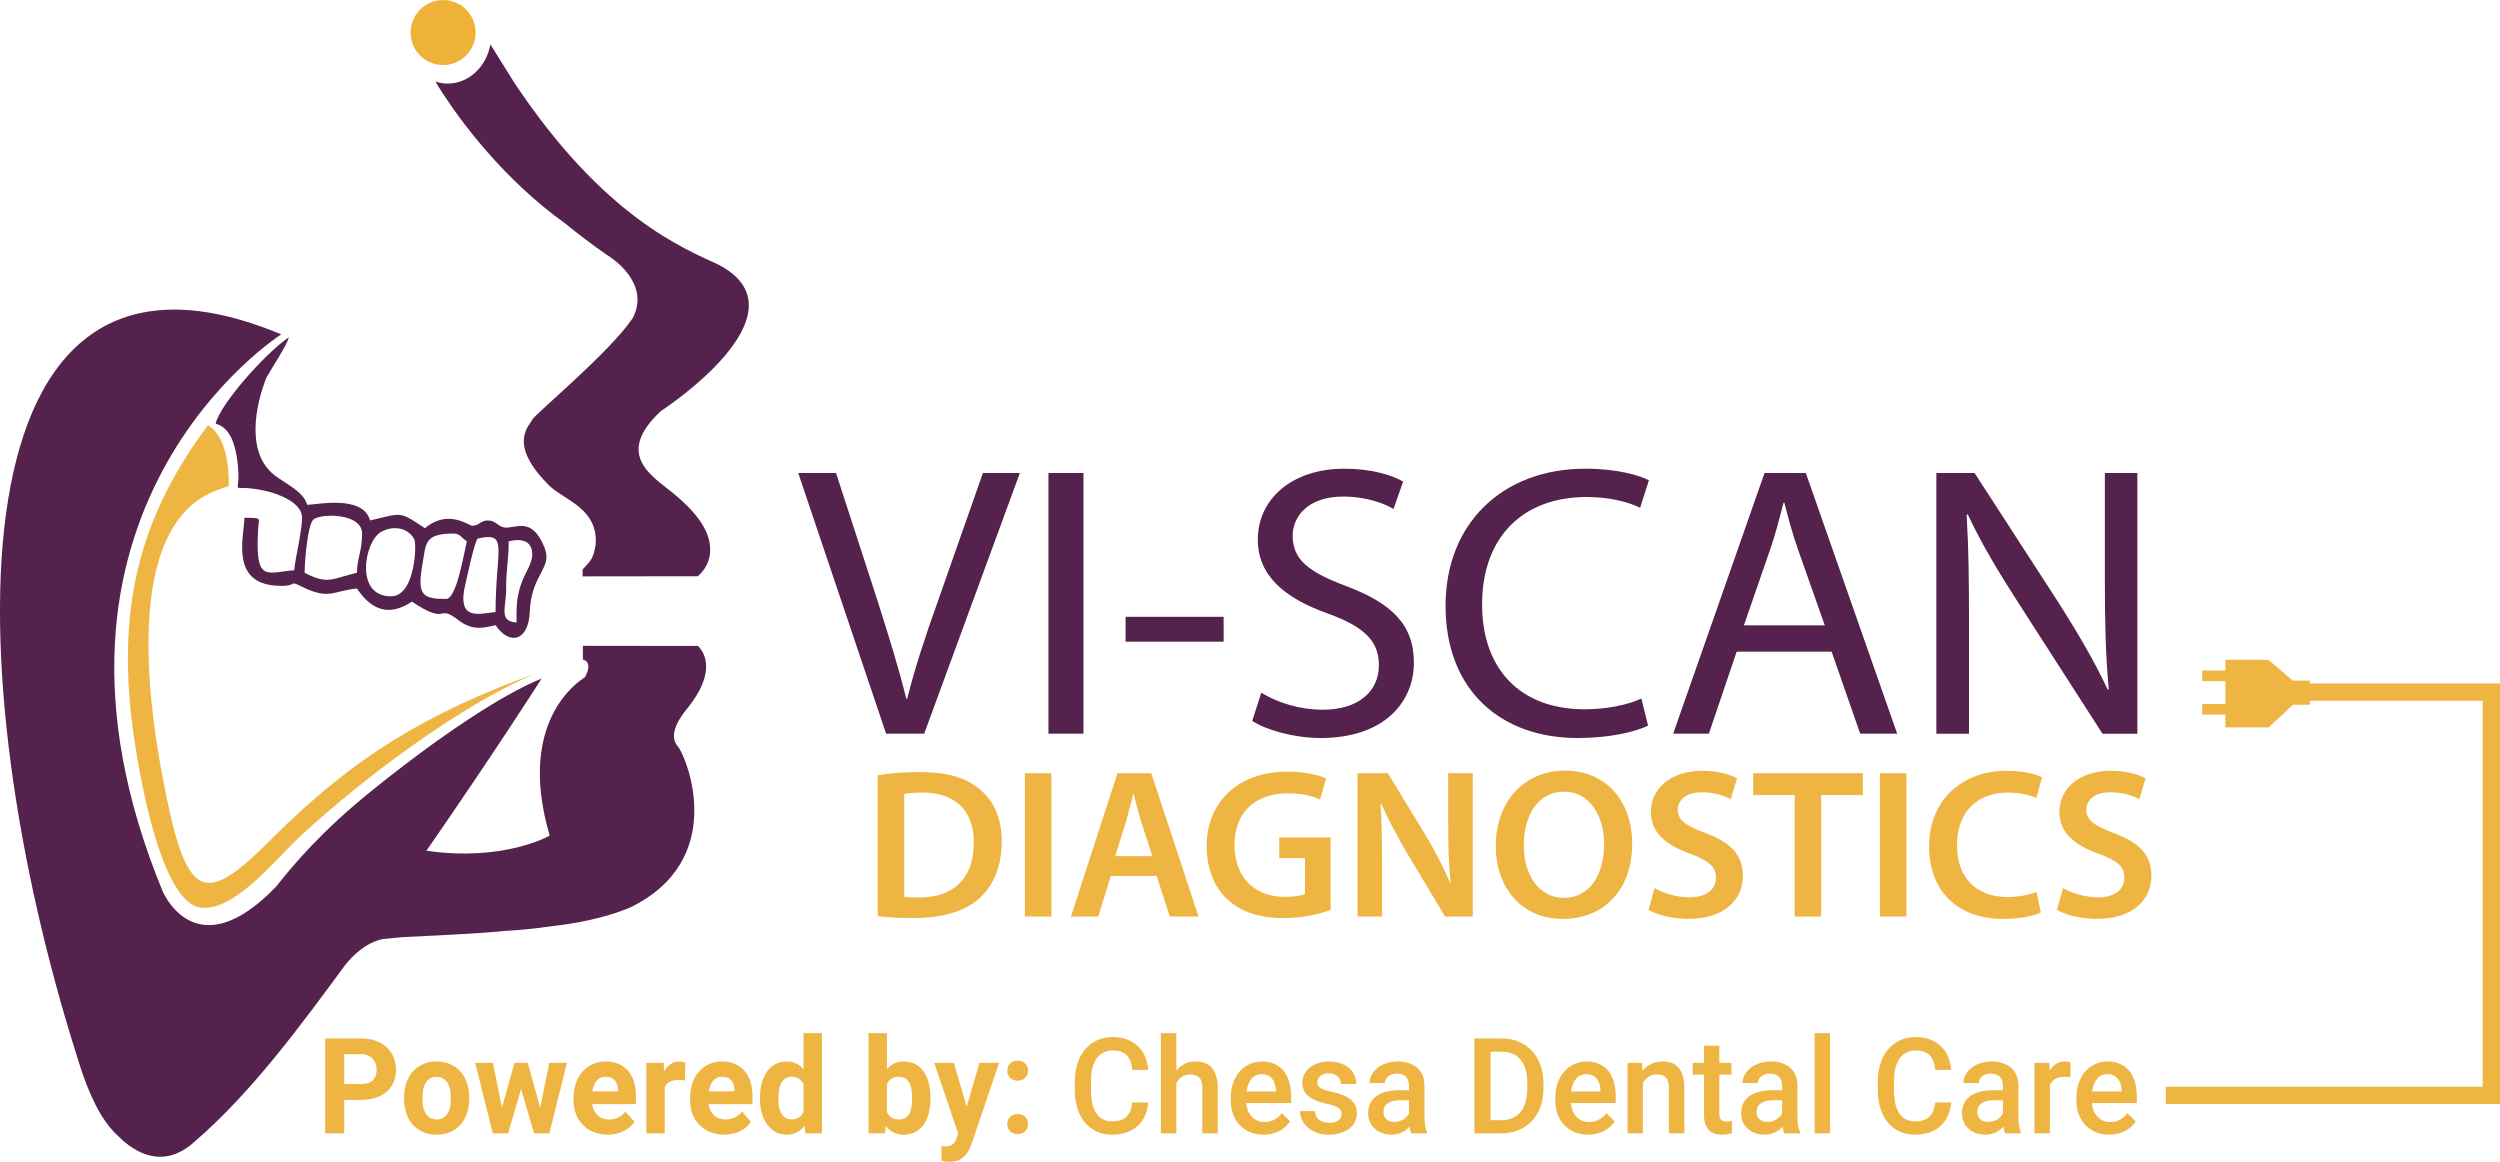 <?xml version="1.0" encoding="UTF-8"?>
<!DOCTYPE svg PUBLIC "-//W3C//DTD SVG 1.1//EN" "http://www.w3.org/Graphics/SVG/1.1/DTD/svg11.dtd">
<!-- Creator: CorelDRAW X7 -->
<svg xmlns="http://www.w3.org/2000/svg" xml:space="preserve" width="179.237mm" height="83.295mm" version="1.1" style="shape-rendering:geometricPrecision; text-rendering:geometricPrecision; image-rendering:optimizeQuality; fill-rule:evenodd; clip-rule:evenodd"
viewBox="0 0 17924 8329"
 xmlns:xlink="http://www.w3.org/1999/xlink">
 <defs>
  <style type="text/css">
   <![CDATA[
    .fil2 {fill:#EEB542}
    .fil0 {fill:#54224C}
    .fil1 {fill:#EDB237;fill-rule:nonzero}
   ]]>
  </style>
 </defs>
 <g id="Layer_x0020_1">
  <path class="fil0" d="M2016 2397c-1,0 -1977,1261 -849,3995 24,52 262,534 811,-34 132,-166 328,-399 682,-685 485,-392 942,-696 1223,-808 0,2 -364,568 -827,1236l2 -2c556,81 887,-109 883,-109 -240,-818 206,-1105 253,-1135 63,-117 -15,-126 -15,-126l0 -99 824 1c0,0 179,140 -83,457 -31,40 -141,179 -58,265 66,88 357,812 -344,1153 -101,43 -292,106 -584,137 -170,25 -303,30 -303,30l0 0c-224,23 -552,35 -750,46 -64,6 -109,10 -135,13 -125,25 -221,124 -268,182 -314,427 -671,915 -1073,1262 -227,215 -434,92 -558,-31 -38,-34 -76,-80 -114,-139 -2,-4 -4,-7 -5,-8l0 0c-59,-97 -117,-229 -171,-409 -878,-2757 -939,-6193 1459,-5192z"/>
  <path class="fil0" d="M4738 2947c0,0 1076,-698 417,-1048 -247,-116 -824,-337 -1470,-1310l-169 -271 0 -1 0 0 0 0 0 0c-28,160 -154,282 -306,282 -30,0 -60,-5 -88,-15 8,14 26,45 54,88l1 1 0 0c122,187 425,607 878,931 161,133 321,240 321,240 0,0 293,184 160,437 -171,252 -707,692 -721,729 -13,38 -188,168 130,478 115,104 348,163 325,423l-1 0c0,0 -9,75 -38,109l1 0c-31,40 -55,62 -55,62l0 50 0 0 0 0 825 -1c0,0 105,-77 88,-220 -8,-89 -66,-208 -240,-355 -7,-6 -14,-12 -21,-18l0 0c-144,-120 -431,-275 -91,-591z"/>
  <path class="fil1" d="M3410 233c0,129 -104,233 -233,233 -129,0 -233,-104 -233,-233 0,-129 104,-233 233,-233 129,0 233,104 233,233z"/>
  <path class="fil2" d="M1491 3049c-462,617 -630,1223 -558,2009 30,326 196,1402 501,1448 243,37 545,-350 718,-510 436,-404 1148,-943 1694,-1170 -780,283 -1311,599 -1898,1188 -442,443 -588,464 -738,-224 -144,-660 -357,-2030 357,-2280l73 -26c0,0 18,-338 -149,-435z"/>
  <path class="fil0" d="M6626 5260l686 -1869 -265 0 -324 923c-88,244 -165,480 -219,696l-6 0c-54,-219 -125,-446 -205,-699l-299 -920 -271 0 630 1869 273 0zm891 -1869l0 1869 251 0 0 -1869 -251 0zm553 1031l0 178 703 0 0 -178 -703 0zm908 746c102,67 304,123 489,123 453,0 670,-253 670,-541 0,-275 -163,-427 -487,-549 -265,-100 -382,-186 -382,-361 0,-128 100,-280 362,-280 173,0 302,53 361,89l69 -197c-83,-47 -228,-92 -422,-92 -373,0 -620,216 -620,508 0,260 193,421 506,532 260,95 362,197 362,369 0,189 -148,319 -401,319 -171,0 -331,-53 -442,-122l-65 202zm2790 -160c-100,47 -253,77 -407,77 -464,0 -735,-291 -735,-751 0,-491 299,-771 749,-771 160,0 293,33 384,77l63 -197c-65,-33 -219,-83 -455,-83 -596,0 -1003,394 -1003,982 0,616 405,949 946,949 233,0 418,-45 506,-89l-48 -194zm1364 -336l205 588 265 0 -655 -1869 -296 0 -655 1869 256 0 199 -588 681 0zm-629 -189l187 -540c40,-114 69,-231 97,-339l6 0c28,108 57,219 100,341l190 538 -580 0zm1614 777l0 -799c0,-310 -3,-535 -17,-771l8 -3c94,203 222,416 356,624l610 949 250 0 0 -1869 -233 0 0 782c0,291 5,518 28,768l-8 3c-89,-192 -203,-388 -342,-608l-612 -945 -274 0 0 1869 234 0z"/>
  <path class="fil2" d="M6293 6568c63,8 146,14 256,14 202,0 368,-47 471,-140 99,-89 162,-225 162,-409 0,-174 -61,-298 -163,-379 -96,-79 -229,-119 -424,-119 -112,0 -217,9 -302,22l0 1011zm190 -876c28,-6 69,-10 129,-10 238,0 371,131 370,357 0,261 -147,397 -394,395 -39,0 -79,0 -105,-4l0 -738zm865 -149l0 1028 190 0 0 -1028 -190 0zm945 737l94 291 206 0 -339 -1028 -242 0 -334 1028 196 0 90 -291 329 0zm-298 -142l80 -253c17,-61 34,-133 50,-193l3 0c15,60 32,130 52,193l82 253 -267 0zm1545 -134l-368 0 0 148 184 0 0 258c-25,10 -74,20 -144,20 -216,0 -361,-139 -361,-373 0,-239 156,-369 378,-369 110,0 179,18 236,44l42 -152c-48,-22 -148,-48 -276,-48 -345,0 -578,208 -580,534 0,156 53,292 146,379 98,93 233,137 409,137 137,0 267,-33 334,-58l0 -520zm369 567l0 -367c0,-170 -3,-306 -11,-438l6 -2c51,116 119,241 185,354l272 453 198 0 0 -1028 -176 0 0 359c0,157 3,289 17,427l-3 0c-48,-112 -110,-231 -178,-345l-269 -441 -217 0 0 1028 176 0zm1311 -1046c-293,0 -496,222 -496,540 0,300 186,523 481,523 285,0 497,-197 497,-541 0,-295 -179,-522 -482,-522zm-6 151c190,0 287,183 287,377 0,215 -103,384 -287,384 -182,0 -289,-166 -289,-377 0,-212 100,-384 289,-384zm605 847c58,35 172,65 283,65 267,0 394,-143 394,-310 0,-148 -87,-238 -267,-305 -139,-53 -200,-90 -200,-169 0,-61 51,-124 172,-124 97,0 170,29 208,49l45 -149c-54,-29 -136,-54 -248,-54 -227,0 -370,127 -370,296 0,148 110,238 283,299 131,48 184,93 184,171 0,84 -68,141 -189,141 -97,0 -191,-31 -251,-66l-44 156zm1048 48l190 0 0 -871 299 0 0 -157 -786 0 0 157 297 0 0 871zm611 -1028l0 1028 190 0 0 -1028 -190 0zm1123 851c-51,22 -131,37 -207,37 -230,0 -363,-143 -363,-371 0,-247 153,-378 365,-378 85,0 154,18 204,39l40 -149c-39,-20 -127,-46 -252,-46 -318,0 -557,205 -557,543 0,315 200,519 531,519 127,0 225,-24 270,-46l-31 -148zm147 129c57,35 171,65 283,65 267,0 394,-143 394,-310 0,-148 -87,-238 -268,-305 -139,-53 -199,-90 -199,-169 0,-61 51,-124 172,-124 97,0 169,29 208,49l45 -149c-54,-29 -136,-54 -249,-54 -227,0 -369,127 -369,296 0,148 110,238 283,299 131,48 183,93 183,171 0,84 -67,141 -188,141 -97,0 -191,-31 -252,-66l-43 156z"/>
  <g id="_2465449520592">
   <path class="fil2" d="M2468 7886l0 239 -137 0 0 -680 259 0c39,0 74,5 104,17 31,11 57,26 79,47 21,20 38,44 49,71 11,28 17,58 17,90 0,33 -6,63 -17,89 -11,27 -28,49 -49,68 -22,19 -48,33 -79,43 -30,10 -65,16 -104,16l-122 0zm0 -114l122 0c19,0 36,-2 50,-8 14,-5 26,-11 34,-20 9,-9 16,-20 20,-32 4,-13 7,-26 7,-41 0,-15 -3,-29 -7,-42 -4,-14 -11,-26 -20,-36 -8,-11 -20,-19 -34,-25 -14,-6 -31,-10 -50,-10l-122 0 0 214zm429 96c0,-37 6,-71 16,-103 10,-31 25,-58 45,-81 20,-23 44,-41 73,-54 29,-13 62,-20 99,-20 37,0 71,7 100,20 29,13 53,31 73,54 20,23 35,50 45,81 11,32 16,66 16,103l0 10c0,37 -5,71 -16,102 -10,32 -25,59 -45,81 -20,23 -44,41 -73,54 -29,13 -62,20 -99,20 -38,0 -71,-7 -100,-20 -29,-13 -53,-31 -73,-54 -20,-22 -35,-49 -45,-81 -10,-31 -16,-65 -16,-102l0 -10zm132 10c0,20 2,39 5,58 4,18 10,33 18,47 8,13 18,23 31,31 13,8 29,12 48,12 18,0 34,-4 47,-12 12,-8 23,-18 31,-31 8,-14 14,-29 18,-47 4,-19 5,-38 5,-58l0 -10c0,-20 -1,-39 -5,-57 -4,-18 -10,-34 -18,-47 -8,-14 -19,-24 -32,-32 -13,-8 -28,-12 -47,-12 -18,0 -34,4 -47,12 -13,8 -23,18 -31,32 -8,13 -14,29 -18,47 -3,18 -5,37 -5,57l0 10zm844 64l65 -322 127 0 -126 505 -110 0 -93 -318 -93 318 -110 0 -126 -505 127 0 65 321 90 -321 95 0 89 322zm484 193c-38,0 -73,-7 -103,-20 -30,-12 -56,-30 -77,-52 -21,-22 -37,-48 -48,-78 -11,-29 -17,-61 -17,-95l0 -19c0,-38 6,-73 17,-105 10,-32 26,-59 46,-82 19,-23 44,-41 72,-54 28,-13 60,-20 95,-20 36,0 67,6 94,18 27,12 50,29 68,51 18,21 32,47 42,78 9,31 13,65 13,102l0 57 -313 0c2,17 6,32 13,45 6,14 15,25 25,35 10,9 22,17 36,22 13,5 28,8 46,8 23,0 46,-5 66,-14 20,-9 38,-23 52,-43l65 74c-8,12 -18,23 -30,34 -11,11 -25,21 -41,29 -17,9 -35,16 -55,21 -20,5 -42,8 -66,8zm-15 -415c-14,0 -27,2 -38,7 -10,6 -20,13 -28,22 -7,9 -14,20 -18,33 -5,13 -9,27 -11,42l183 0 0 -10c0,-14 -2,-26 -6,-38 -3,-11 -8,-21 -15,-30 -8,-8 -17,-15 -28,-19 -11,-5 -24,-7 -39,-7zm569 26c-7,-1 -15,-1 -24,-2 -9,-1 -16,-1 -23,-1 -26,0 -47,4 -63,13 -16,9 -28,22 -35,38l0 331 -132 0 0 -505 124 0 4 60c13,-22 28,-39 46,-51 18,-13 39,-19 64,-19 7,0 14,1 22,2 7,1 14,3 19,4l-2 130zm281 389c-38,0 -72,-7 -102,-20 -31,-12 -56,-30 -77,-52 -21,-22 -38,-48 -49,-78 -11,-29 -16,-61 -16,-95l0 -19c0,-38 5,-73 16,-105 11,-32 26,-59 46,-82 20,-23 44,-41 72,-54 29,-13 60,-20 96,-20 35,0 66,6 93,18 27,12 50,29 68,51 19,21 33,47 42,78 9,31 14,65 14,102l0 57 -314 0c2,17 7,32 13,45 7,14 15,25 25,35 10,9 22,17 36,22 14,5 29,8 46,8 24,0 46,-5 66,-14 21,-9 38,-23 53,-43l64 74c-8,12 -17,23 -29,34 -12,11 -26,21 -42,29 -16,9 -34,16 -55,21 -20,5 -42,8 -66,8zm-15 -415c-14,0 -27,2 -37,7 -11,6 -20,13 -28,22 -8,9 -14,20 -19,33 -5,13 -8,27 -11,42l184 0 0 -10c-1,-14 -3,-26 -6,-38 -4,-11 -9,-21 -16,-30 -7,-8 -16,-15 -27,-19 -11,-5 -25,-7 -40,-7zm272 149c0,-39 4,-74 13,-106 9,-31 21,-59 38,-81 16,-23 36,-41 60,-53 24,-13 51,-19 82,-19 25,0 48,5 67,15 20,9 37,23 52,40l0 -258 132 0 0 718 -119 0 -6 -53c-16,19 -34,35 -54,46 -21,11 -45,17 -73,17 -30,0 -57,-7 -81,-20 -24,-13 -44,-31 -60,-53 -17,-23 -29,-50 -38,-81 -9,-32 -13,-66 -13,-102l0 -10zm132 10c0,20 1,39 4,57 4,18 9,33 17,47 7,13 17,23 29,31 12,7 26,11 44,11 21,0 39,-4 53,-14 14,-9 25,-22 33,-39l0 -199c-8,-17 -19,-30 -33,-39 -14,-9 -32,-14 -52,-14 -18,0 -32,4 -45,12 -12,7 -21,18 -29,31 -7,13 -13,29 -16,47 -4,18 -5,38 -5,59l0 10zm1090 -2c0,38 -4,73 -12,104 -8,32 -20,59 -36,82 -16,22 -36,40 -60,53 -24,12 -52,19 -84,19 -28,0 -53,-6 -74,-17 -21,-11 -39,-27 -54,-46l-6 53 -118 0 0 -718 132 0 0 258c14,-17 31,-31 51,-40 19,-10 42,-15 68,-15 32,0 61,7 85,19 24,13 44,31 60,54 16,22 28,50 36,81 8,32 12,66 12,103l0 10zm-132 -10c0,-20 -1,-39 -4,-56 -3,-18 -8,-34 -15,-48 -7,-13 -16,-23 -29,-31 -12,-8 -27,-12 -46,-12 -22,0 -40,5 -54,14 -14,9 -25,22 -32,39l0 199c7,17 18,30 32,40 14,9 32,14 55,14 19,0 34,-4 46,-11 12,-8 21,-18 28,-31 7,-13 12,-29 15,-47 3,-18 4,-38 4,-60l0 -10zm392 67l91 -314 141 0 -197 581c-5,13 -11,27 -18,42 -7,15 -16,29 -29,42 -12,12 -27,23 -45,32 -18,8 -40,12 -66,12 -6,0 -11,0 -16,0 -5,-1 -10,-1 -14,-2 -5,0 -9,-1 -14,-2 -4,-1 -9,-3 -14,-4l0 -103c3,0 7,0 10,0 4,1 7,1 10,1 13,0 24,-1 34,-3 9,-2 17,-6 24,-10 6,-5 12,-10 16,-17 5,-7 9,-15 12,-24l14 -38 -172 -507 141 0 92 314zm291 125c0,-10 1,-20 5,-29 3,-9 9,-16 15,-23 7,-6 14,-11 23,-15 10,-4 20,-5 31,-5 11,0 21,1 31,5 9,4 17,9 23,15 7,7 12,14 15,23 4,9 6,19 6,29 0,10 -2,20 -6,28 -3,9 -8,17 -15,23 -6,7 -14,11 -23,15 -10,4 -20,5 -31,5 -11,0 -21,-1 -31,-5 -9,-4 -16,-8 -23,-15 -6,-6 -12,-14 -15,-23 -4,-8 -5,-18 -5,-28zm0 -383c0,-10 1,-20 5,-29 3,-9 9,-16 15,-23 7,-6 14,-11 23,-15 10,-3 20,-5 31,-5 11,0 21,2 31,5 9,4 17,9 23,15 7,7 12,14 15,23 4,9 6,19 6,29 0,10 -2,20 -6,29 -3,8 -8,16 -15,22 -6,7 -14,12 -23,15 -10,4 -20,6 -31,6 -11,0 -21,-2 -31,-6 -9,-3 -16,-8 -23,-15 -6,-6 -12,-14 -15,-22 -4,-9 -5,-19 -5,-29z"/>
   <path class="fil2" d="M8233 7904c-3,33 -11,64 -23,92 -12,28 -29,53 -50,73 -22,21 -48,37 -79,48 -32,12 -68,18 -108,18 -41,0 -78,-8 -111,-23 -33,-15 -61,-37 -84,-65 -23,-27 -41,-61 -53,-101 -13,-39 -19,-84 -19,-133l0 -55c0,-49 6,-93 19,-133 13,-40 31,-74 55,-102 24,-28 52,-49 86,-65 33,-15 71,-23 112,-23 40,0 75,6 105,18 30,12 56,28 77,49 21,20 38,45 50,74 12,28 19,60 23,94l-115 0c-2,-22 -7,-41 -12,-58 -6,-17 -15,-32 -26,-44 -11,-12 -24,-21 -41,-27 -17,-7 -37,-10 -61,-10 -26,0 -49,5 -68,16 -20,10 -36,24 -49,43 -13,20 -23,43 -30,71 -6,28 -9,60 -9,96l0 56c0,34 3,65 8,93 6,27 15,51 27,71 12,20 28,35 47,46 19,11 42,16 69,16 25,0 46,-3 63,-9 17,-6 31,-14 42,-26 12,-11 20,-25 27,-42 6,-17 10,-36 13,-58l115 0zm201 -229c17,-20 37,-36 60,-48 23,-11 49,-17 77,-17 24,0 46,4 66,11 19,6 36,17 50,32 14,16 25,35 32,59 8,25 12,54 12,88l0 325 -111 0 0 -326c0,-35 -7,-60 -22,-74 -15,-14 -36,-22 -65,-22 -23,0 -43,6 -59,17 -17,10 -30,25 -40,44l0 361 -111 0 0 -718 111 0 0 268zm626 460c-37,0 -70,-7 -99,-19 -29,-13 -54,-30 -74,-51 -20,-22 -36,-48 -47,-78 -11,-30 -16,-62 -16,-97l0 -19c0,-39 5,-75 17,-108 12,-32 27,-59 47,-82 20,-22 44,-40 71,-52 27,-13 57,-19 88,-19 36,0 67,6 93,19 26,12 48,29 66,51 17,23 30,49 38,79 9,31 13,64 13,101l0 48 -322 0c2,20 6,38 12,55 7,16 16,30 27,42 11,12 24,22 40,29 15,7 32,10 52,10 27,0 51,-6 71,-17 20,-11 38,-26 53,-46l59 58c-8,12 -17,24 -29,36 -12,11 -25,21 -41,30 -16,9 -33,16 -53,21 -20,6 -42,9 -66,9zm-14 -434c-30,0 -55,11 -73,33 -19,22 -31,52 -36,91l211 0 0 -8c-1,-15 -3,-30 -7,-43 -4,-14 -10,-27 -18,-37 -8,-11 -18,-20 -31,-26 -12,-6 -28,-10 -46,-10zm573 287c0,-8 -1,-16 -4,-23 -2,-7 -8,-13 -15,-19 -8,-7 -18,-12 -32,-17 -14,-6 -32,-11 -54,-15 -27,-6 -51,-13 -72,-21 -22,-9 -41,-19 -56,-31 -16,-12 -28,-26 -36,-42 -9,-17 -13,-35 -13,-57 0,-20 4,-40 13,-58 9,-19 21,-35 38,-49 16,-14 37,-25 60,-33 24,-9 50,-13 79,-13 31,0 58,4 83,13 24,8 45,19 62,34 17,14 30,31 39,51 9,20 13,41 13,63l-111 0c0,-9 -1,-19 -5,-28 -4,-9 -9,-17 -16,-24 -8,-8 -17,-13 -27,-17 -11,-5 -24,-7 -38,-7 -14,0 -26,2 -36,6 -11,3 -19,8 -26,14 -7,5 -12,12 -15,20 -4,7 -5,15 -5,24 0,8 1,16 4,22 3,7 9,13 16,18 8,5 19,10 32,15 13,4 29,9 49,13 28,6 54,14 76,22 23,8 42,19 58,31 15,12 27,26 36,43 8,16 12,36 12,59 0,22 -5,43 -14,61 -10,19 -23,35 -41,49 -17,13 -38,24 -63,31 -24,8 -52,12 -82,12 -33,0 -63,-5 -89,-15 -26,-10 -48,-23 -65,-39 -18,-16 -31,-34 -40,-54 -9,-20 -14,-40 -14,-61l108 0c1,16 4,29 10,39 6,11 14,19 24,26 9,6 20,11 31,14 12,3 24,5 37,5 29,0 51,-6 66,-18 15,-11 23,-26 23,-44zm499 137c-3,-6 -5,-13 -7,-21 -2,-8 -4,-17 -5,-26 -8,8 -16,15 -25,22 -9,7 -18,13 -29,18 -11,5 -23,9 -35,12 -13,3 -26,5 -41,5 -24,0 -47,-4 -67,-12 -21,-7 -39,-18 -53,-32 -15,-13 -27,-29 -35,-48 -8,-18 -12,-38 -12,-59 0,-27 4,-51 14,-72 11,-21 25,-39 44,-53 19,-14 43,-24 70,-32 28,-7 60,-11 95,-11l70 0 0 -33c0,-26 -7,-47 -21,-63 -15,-15 -36,-23 -65,-23 -13,0 -25,2 -36,5 -11,4 -20,9 -27,15 -7,6 -13,13 -17,21 -4,9 -6,18 -6,27l-111 0c0,-20 5,-39 14,-57 10,-19 23,-35 41,-50 18,-14 39,-26 64,-35 25,-8 53,-13 84,-13 28,0 53,4 76,11 24,8 44,19 61,33 17,14 30,32 40,54 9,22 14,47 14,76l0 225c0,45 6,81 18,108l0 8 -113 0zm-121 -82c13,0 25,-1 36,-5 11,-3 21,-8 30,-13 9,-6 16,-12 23,-20 7,-7 12,-14 16,-22l0 -95 -59 0c-42,0 -72,7 -93,22 -21,14 -31,35 -31,62 0,10 2,20 5,29 3,8 8,16 15,22 7,7 15,12 24,15 10,4 21,5 34,5zm574 82l0 -680 196 0c45,0 85,7 121,23 37,15 69,37 95,65 26,28 46,62 61,102 14,40 22,84 22,134l0 33c0,50 -7,94 -22,134 -14,39 -35,73 -61,101 -27,28 -59,50 -96,65 -38,16 -79,23 -125,23l-191 0zm116 -585l0 491 75 0c31,0 58,-5 82,-16 24,-10 43,-25 59,-45 16,-20 27,-43 35,-72 8,-28 12,-60 12,-96l0 -34c0,-74 -15,-131 -47,-169 -31,-39 -76,-59 -136,-59l-80 0zm700 595c-37,0 -70,-7 -99,-19 -29,-13 -53,-30 -74,-51 -20,-22 -36,-48 -47,-78 -11,-30 -16,-62 -16,-97l0 -19c0,-39 6,-75 17,-108 12,-32 28,-59 48,-82 20,-22 43,-40 70,-52 28,-13 57,-19 88,-19 36,0 67,6 93,19 27,12 49,29 66,51 17,23 30,49 39,79 8,31 12,64 12,101l0 48 -322 0c2,20 6,38 13,55 6,16 15,30 26,42 11,12 25,22 40,29 15,7 33,10 52,10 28,0 51,-6 71,-17 21,-11 38,-26 53,-46l60 58c-8,12 -18,24 -30,36 -11,11 -25,21 -41,30 -15,9 -33,16 -53,21 -19,6 -42,9 -66,9zm-13 -434c-31,0 -55,11 -74,33 -19,22 -31,52 -36,91l211 0 0 -8c-1,-15 -3,-30 -7,-43 -4,-14 -10,-27 -17,-37 -8,-11 -19,-20 -31,-26 -13,-6 -28,-10 -46,-10zm399 -81l3 58c17,-22 38,-38 62,-50 25,-12 52,-18 81,-18 24,0 46,4 65,10 19,7 36,18 49,33 14,15 24,34 32,58 7,24 11,53 11,88l0 326 -111 0 0 -327c0,-18 -2,-32 -5,-45 -4,-12 -10,-21 -17,-29 -7,-7 -16,-13 -27,-16 -11,-3 -23,-5 -37,-5 -23,0 -43,6 -59,17 -17,11 -31,26 -41,45l0 360 -110 0 0 -505 104 0zm554 -123l0 123 87 0 0 84 -87 0 0 282c0,12 2,21 4,28 2,7 6,13 11,17 4,4 9,6 16,8 6,1 13,2 20,2 8,0 15,-1 22,-2 8,-1 13,-2 17,-3l0 88c-9,2 -19,5 -31,7 -11,2 -25,4 -42,4 -18,0 -35,-3 -51,-8 -15,-5 -29,-13 -40,-24 -11,-11 -20,-26 -27,-44 -6,-18 -9,-40 -9,-66l0 -289 -81 0 0 -84 81 0 0 -123 110 0zm466 628c-3,-6 -6,-13 -8,-21 -1,-8 -3,-17 -5,-26 -7,8 -15,15 -24,22 -9,7 -19,13 -30,18 -10,5 -22,9 -35,12 -12,3 -26,5 -40,5 -25,0 -47,-4 -68,-12 -21,-7 -38,-18 -53,-32 -15,-13 -26,-29 -35,-48 -8,-18 -12,-38 -12,-59 0,-27 5,-51 15,-72 10,-21 25,-39 44,-53 19,-14 42,-24 70,-32 28,-7 60,-11 95,-11l70 0 0 -33c0,-26 -8,-47 -22,-63 -14,-15 -36,-23 -65,-23 -13,0 -25,2 -35,5 -11,4 -20,9 -27,15 -8,6 -14,13 -18,21 -4,9 -6,18 -6,27l-111 0c0,-20 5,-39 15,-57 9,-19 23,-35 41,-50 17,-14 38,-26 64,-35 25,-8 52,-13 84,-13 27,0 53,4 76,11 23,8 44,19 61,33 17,14 30,32 39,54 10,22 14,47 14,76l0 225c0,45 6,81 19,108l0 8 -113 0zm-121 -82c12,0 24,-1 35,-5 11,-3 21,-8 30,-13 9,-6 17,-12 24,-20 6,-7 12,-14 16,-22l0 -95 -60 0c-41,0 -72,7 -92,22 -21,14 -31,35 -31,62 0,10 1,20 5,29 3,8 8,16 15,22 6,7 15,12 24,15 10,4 21,5 34,5zm449 82l-111 0 0 -718 111 0 0 718zm869 -221c-3,33 -11,64 -23,92 -12,28 -29,53 -50,73 -22,21 -48,37 -79,48 -32,12 -68,18 -108,18 -41,0 -78,-8 -111,-23 -33,-15 -60,-37 -84,-65 -23,-27 -41,-61 -53,-101 -13,-39 -19,-84 -19,-133l0 -55c0,-49 6,-93 19,-133 13,-40 31,-74 55,-102 24,-28 52,-49 86,-65 33,-15 71,-23 112,-23 40,0 75,6 105,18 30,12 56,28 77,49 21,20 38,45 50,74 12,28 19,60 23,94l-115 0c-2,-22 -6,-41 -12,-58 -6,-17 -15,-32 -26,-44 -11,-12 -24,-21 -41,-27 -17,-7 -37,-10 -61,-10 -26,0 -49,5 -68,16 -20,10 -36,24 -49,43 -13,20 -23,43 -29,71 -7,28 -10,60 -10,96l0 56c0,34 3,65 8,93 6,27 15,51 27,71 12,20 28,35 47,46 19,11 42,16 69,16 25,0 46,-3 63,-9 17,-6 31,-14 42,-26 12,-11 20,-25 27,-42 6,-17 10,-36 13,-58l115 0zm386 221c-3,-6 -5,-13 -7,-21 -2,-8 -4,-17 -5,-26 -8,8 -16,15 -25,22 -9,7 -19,13 -29,18 -11,5 -23,9 -35,12 -13,3 -26,5 -41,5 -24,0 -47,-4 -68,-12 -20,-7 -38,-18 -53,-32 -14,-13 -26,-29 -34,-48 -8,-18 -13,-38 -13,-59 0,-27 5,-51 15,-72 10,-21 25,-39 44,-53 19,-14 43,-24 70,-32 28,-7 60,-11 95,-11l70 0 0 -33c0,-26 -7,-47 -21,-63 -15,-15 -36,-23 -66,-23 -13,0 -24,2 -35,5 -11,4 -20,9 -27,15 -8,6 -13,13 -17,21 -5,9 -7,18 -7,27l-110 0c0,-20 5,-39 14,-57 10,-19 23,-35 41,-50 17,-14 39,-26 64,-35 25,-8 53,-13 84,-13 27,0 53,4 76,11 24,8 44,19 61,33 17,14 30,32 39,54 10,22 15,47 15,76l0 225c0,45 6,81 18,108l0 8 -113 0zm-121 -82c13,0 24,-1 36,-5 11,-3 21,-8 30,-13 9,-6 16,-12 23,-20 7,-7 12,-14 16,-22l0 -95 -60 0c-41,0 -71,7 -92,22 -21,14 -31,35 -31,62 0,10 2,20 5,29 3,8 8,16 15,22 7,7 15,12 24,15 10,4 21,5 34,5zm589 -320c-7,-1 -14,-2 -22,-2 -7,-1 -15,-1 -23,-1 -26,0 -48,5 -65,16 -17,10 -29,25 -37,43l0 346 -111 0 0 -505 106 0 3 56c12,-20 27,-36 46,-48 18,-12 40,-18 65,-18 6,0 13,1 21,2 8,2 14,3 18,5l-1 106zm279 412c-37,0 -70,-7 -99,-19 -29,-13 -54,-30 -74,-51 -20,-22 -36,-48 -47,-78 -11,-30 -16,-62 -16,-97l0 -19c0,-39 5,-75 17,-108 12,-32 27,-59 47,-82 20,-22 44,-40 71,-52 27,-13 57,-19 88,-19 36,0 67,6 93,19 26,12 48,29 66,51 17,23 30,49 38,79 9,31 13,64 13,101l0 48 -322 0c2,20 6,38 12,55 7,16 16,30 27,42 11,12 24,22 40,29 15,7 32,10 52,10 27,0 51,-6 71,-17 20,-11 38,-26 53,-46l59 58c-8,12 -17,24 -29,36 -12,11 -25,21 -41,30 -16,9 -33,16 -53,21 -20,6 -42,9 -66,9zm-14 -434c-30,0 -55,11 -73,33 -19,22 -31,52 -36,91l211 0 0 -8c-1,-15 -3,-30 -7,-43 -4,-14 -10,-27 -18,-37 -8,-11 -18,-20 -31,-26 -12,-6 -28,-10 -46,-10z"/>
  </g>
  <polygon class="fil2" points="16561,4900 16642,4900 16728,4900 16903,4900 17862,4900 17924,4900 17924,4962 17924,7853 17924,7915 17862,7915 16192,7915 15738,7915 15528,7915 15528,7853 15528,7791 15543,7791 15738,7791 16192,7791 17800,7791 17800,5024 16903,5024 16728,5024 16642,5024 16561,5024 16561,5052 16439,5053 16265,5215 15955,5215 15955,5123 15789,5123 15789,5047 15955,5047 15955,4883 15789,4883 15789,4807 15955,4807 15955,4730 16263,4730 16439,4880 16561,4880 "/>
  <path class="fil0" d="M3553 4388c-111,9 -281,72 -217,-198 20,-85 58,-269 86,-328 230,-55 131,73 131,526zm150 75c-130,-11 -74,-101 -74,-244 -1,-140 18,-198 18,-338 4,0 169,-52 169,94 0,70 -57,139 -82,218 -31,97 -31,149 -31,270zm-1144 -357c-173,41 -208,89 -375,0 0,-76 21,-353 66,-384 61,-43 346,-42 346,103 0,126 -35,174 -37,281zm638 188c-167,0 -207,-27 -169,-244 27,-156 12,-225 225,-225 45,0 55,30 94,56 -27,116 -75,413 -150,413zm-394 -19c-265,0 -189,-399 -69,-463 85,-46 189,-31 236,53 19,34 8,410 -167,410zm-1257 -1238c104,28 141,148 157,276 34,278 -91,140 204,207 98,22 244,83 257,175 11,72 -48,309 -55,393 -204,17 -281,92 -258,-300 4,-74 33,-76 -99,-76 0,132 -113,488 263,488 129,0 46,-45 158,10 190,93 228,22 386,9 106,158 233,202 394,94 267,178 175,10 334,133 99,77 179,56 266,36 101,150 237,111 245,-94 11,-278 166,-311 106,-462 -92,-234 -216,-131 -290,-145 -46,-8 -60,-50 -117,-50 -51,0 -61,38 -112,38 -21,0 -175,-123 -338,18 -188,-125 -161,-110 -394,-56 -50,-187 -389,-112 -451,-112 -25,-97 -158,-152 -236,-214 -203,-161 -136,-496 -56,-698 37,-67 145,-228 161,-289 -167,112 -493,479 -525,619z"/>
 </g>
</svg>
